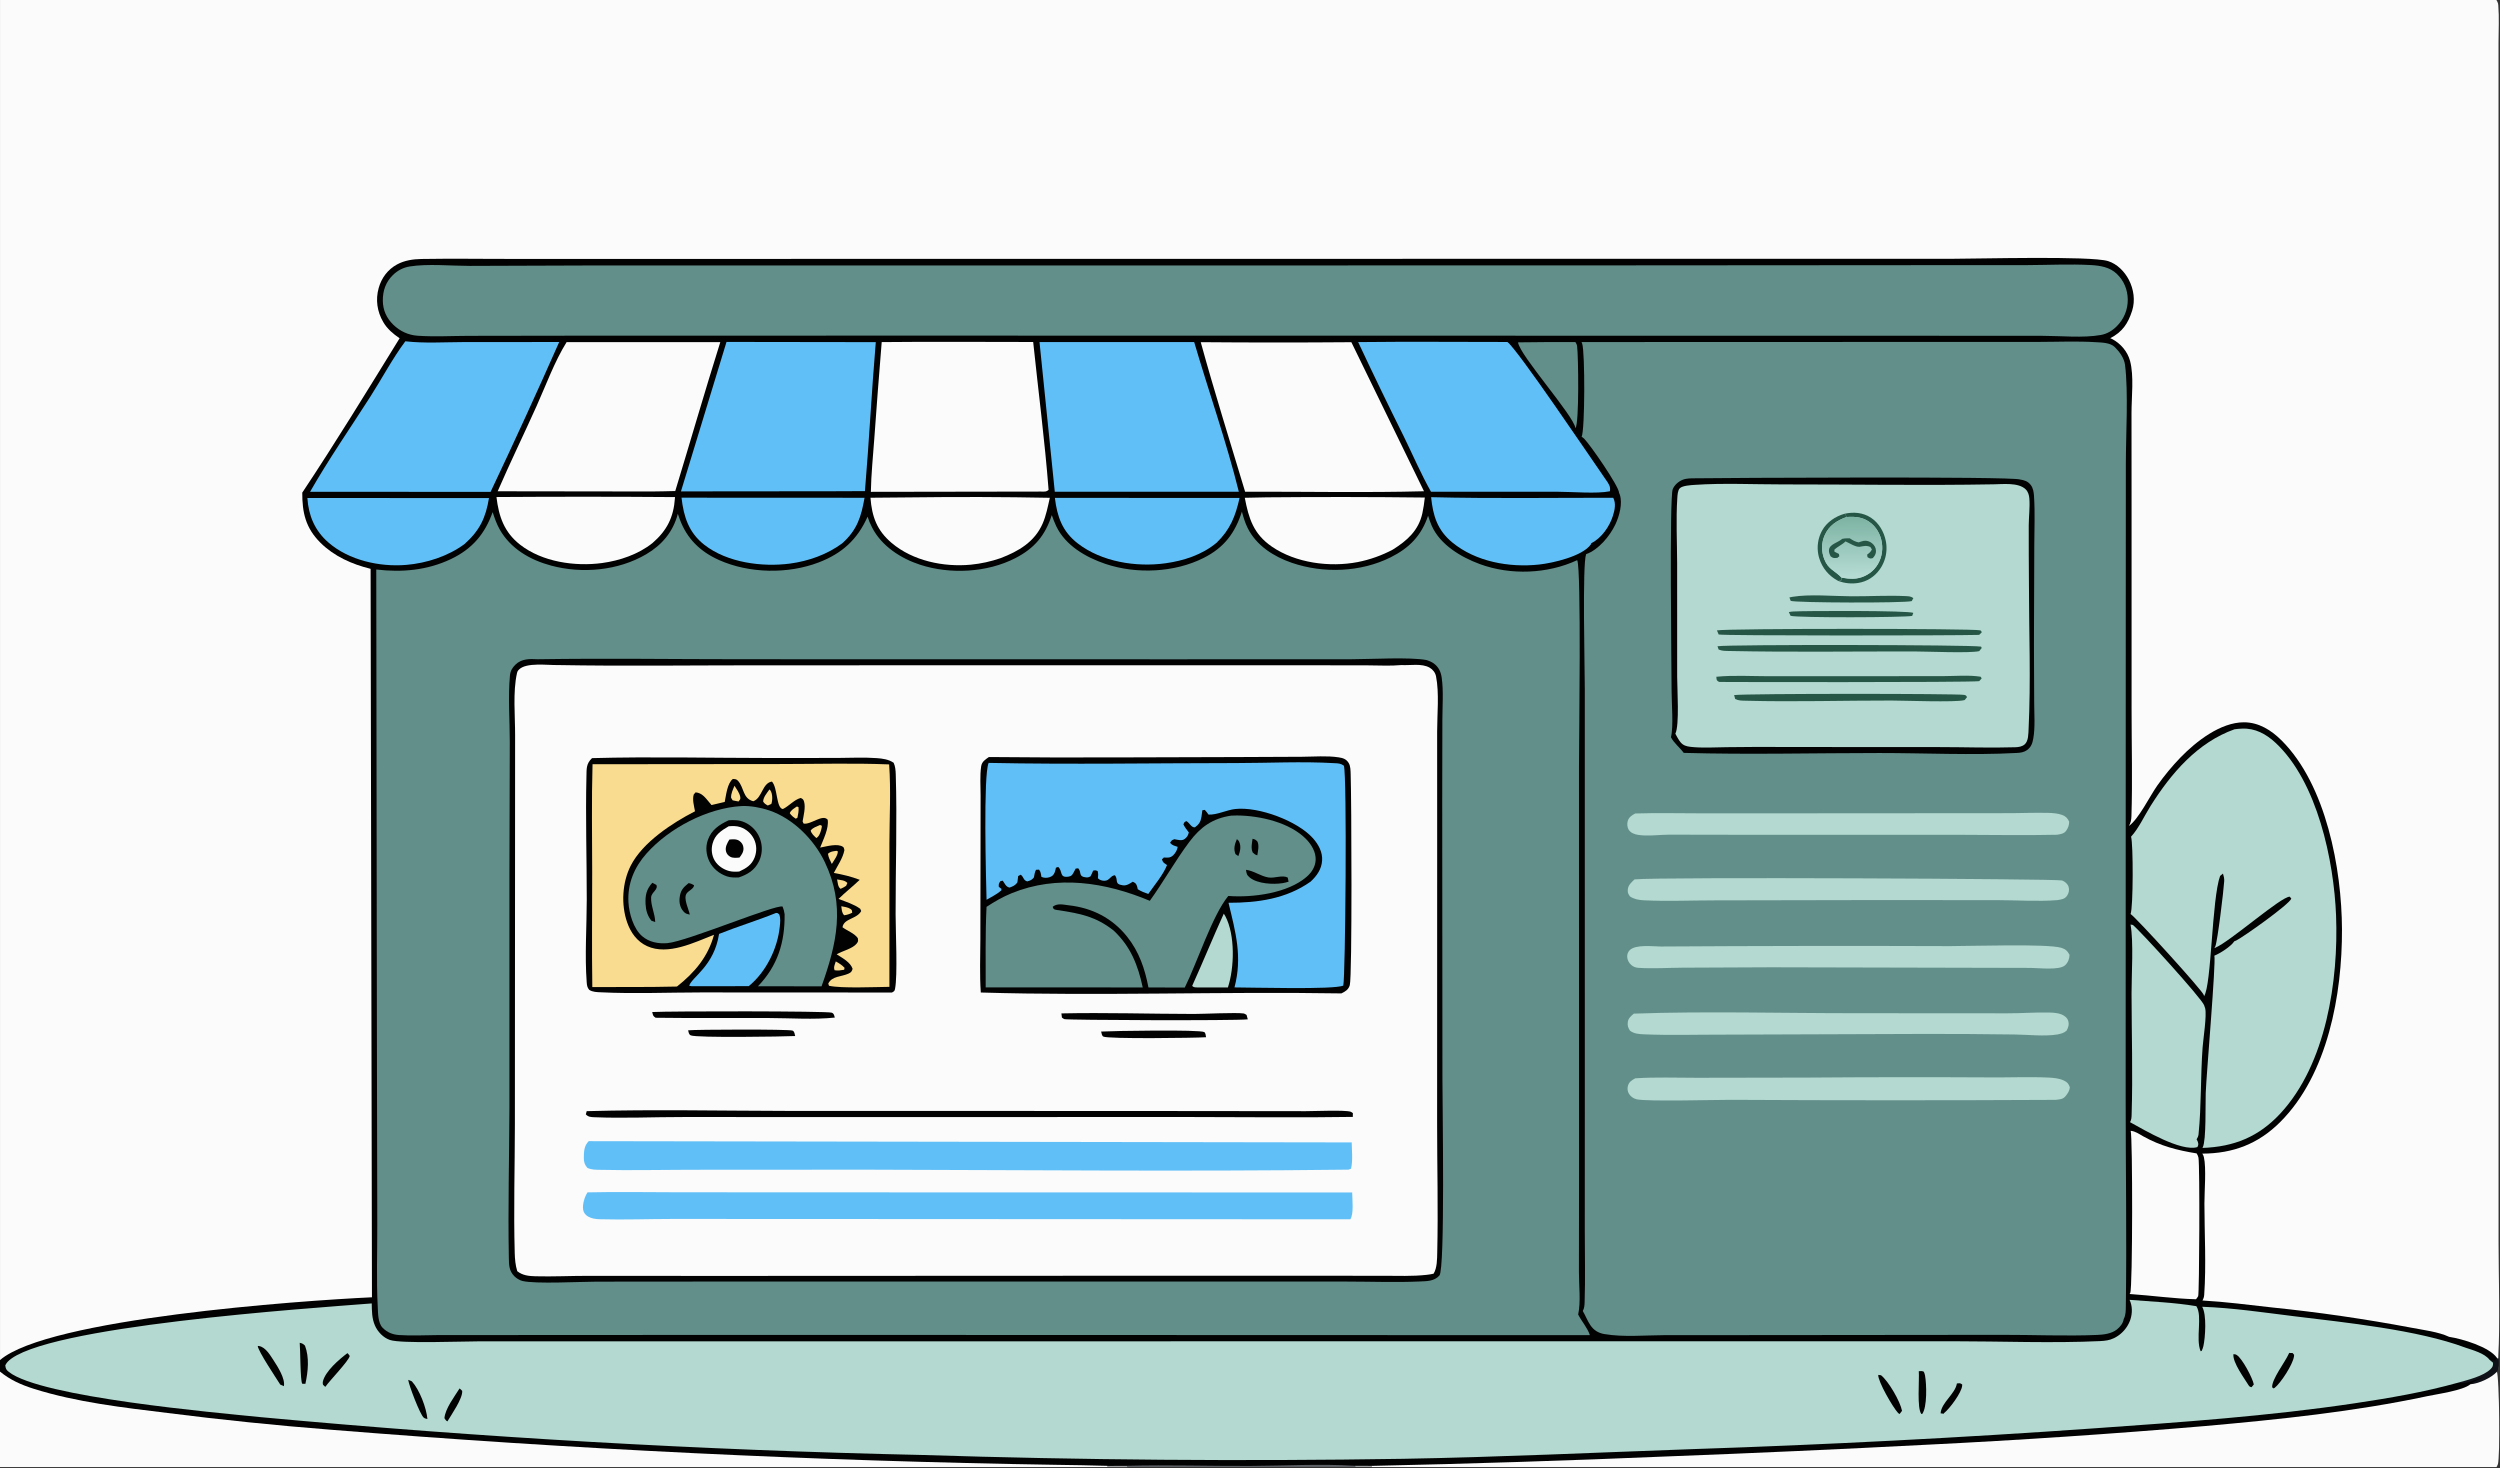 <?xml version="1.0" encoding="UTF-8"?>
<svg version="1.1" viewBox="0 0 1129 663" xmlns="http://www.w3.org/2000/svg">
 <rect x="0" y="0" width="1129" height="663" fill="#333333" stroke="none"/>
 <path transform="scale(.647 .647)" d="m0 0h1742.5c0.78 1.231 1.22 2.327 1.33 3.781 0.65 8.454 0.15 17.297 0.15 25.788v50.126l0.02 158.08-0.01 474.04 0.02 155.14c0 26.903 1.11 54.339-0.24 81.194 0.25 3.514 0.4 5.994-0.98 9.31 1.66 3.702 2.3 60.253 0.67 64.593-0.26 0.71-0.56 1.31-0.96 1.95h-785.3-11.267-158.96-13.834-30.411-742.74v-66.637-8.042-949.32z" fill="#020202"/>
 <path transform="scale(.647 .647)" d="m945.77 1023.1 11.581 0.05-0.139 0.82h-11.267l-0.175-0.87z" fill="#9C9E9F"/>
 <path transform="scale(.647 .647)" d="m772.99 1023.2 14.167-0.05-0.176 0.89h-13.834l-0.157-0.84z" fill="#9C9E9F"/>
 <path transform="scale(.647 .647)" d="m1743 948.15h0.73c0.25 3.514 0.4 5.994-0.98 9.31-4 4.306-12.68 8.334-18.54 8.738 2.51-2.343 6.88-3.51 9.95-5.276-6.33 1.787-11.95 5.364-18.67 4.23 6.61-1.85 18.01-4.598 22.9-9.522 1.64-1.654 1.72-2.272 1.73-4.452l-2.47-2.072c1.34 0.271 2.66 0.357 4.02 0.449l1.33-1.405z" fill="#0F1118"/>
 <path transform="scale(.647 .647)" d="m787.16 1023.1c28.458-0.76 57.053 0.24 85.535 0.11 24.11-0.12 49.05-1.61 73.078-0.09l0.175 0.87h-158.96l0.176-0.89z" fill="#5C5F64"/>
 <path transform="scale(.647 .647)" d="m1059.6 238.96q20-0.281 40.01-0.219c0.61 0.983 1.05 1.761 1.2 2.931 0.89 6.925 1.53 53.82-1.16 57.185-1.08-8.691-39.04-50.918-40.05-59.897z" fill="#638F8A"/>
 <path transform="scale(.647 .647)" d="m346.53 346.93q62.305-0.436 124.61 0.04c-0.012 0.208-0.021 0.415-0.035 0.623-0.899 13.462-5.559 22.686-15.674 31.454-9.77 7.829-22.849 12.283-35.169 13.946-19.003 2.566-41.834-0.768-57.245-12.815-11.153-8.718-14.869-19.73-16.485-33.248z" fill="#FAFBFA"/>
 <path transform="scale(.647 .647)" d="m884.38 347.13q55.065-0.507 110.13 0.147c-0.397 3.665-0.916 7.352-1.706 10.955-2.641 12.048-10.602 19.068-20.573 25.347q-2.885 1.536-5.874 2.856-2.99 1.32-6.068 2.417t-6.229 1.965q-3.15 0.868-6.356 1.502c-19.605 3.783-43.267 0.682-59.948-10.777-12.834-8.816-16.127-19.593-18.907-34.09l15.533-0.322z" fill="#FAFBFA"/>
 <path transform="scale(.647 .647)" d="m214.55 347.61 126.76 0.026c-2.285 13.822-6.453 22.613-16.998 32.037-11.488 8.571-26.693 13.467-40.921 14.631-18.507 1.515-39.859-3.239-54.118-15.615-9.492-8.238-13.914-18.694-14.725-31.079z" fill="#61BFF8"/>
 <path transform="scale(.647 .647)" d="m636.52 347.16q48.125-0.637 96.244 0.306c-1.357 5.981-2.553 12.34-5.006 17.965-5.585 12.806-16.763 19.31-29.259 24.117q-5.057 1.758-10.285 2.909-5.229 1.152-10.556 1.681c-19.007 1.805-40.501-2.645-55.306-15.173-10.358-8.765-13.775-18.451-14.771-31.547l28.939-0.258z" fill="#FAFBFA"/>
 <g fill="#61BFF8">
  <path transform="scale(.647 .647)" d="m736.3 347.5 128.9 0.071c-2.846 12.693-6.519 22.086-16.015 31.25-10.054 8.387-22.949 12.587-35.772 14.353-20.433 2.815-44.46-0.993-61.108-13.842-10.852-8.375-14.428-18.726-16.01-31.832z"/>
  <path transform="scale(.647 .647)" d="m475.69 347.38 127.76 0.062c-2.337 13.31-5.196 22.474-15.569 31.785-10.498 7.772-23.448 12.395-36.328 14.121-19.532 2.619-43.959-0.628-59.851-13.016-10.995-8.57-14.485-19.675-16.008-32.952z"/>
  <path transform="scale(.647 .647)" d="m998.91 347.03c42.323 1.047 84.793 0.383 127.12 0.41 2.02 3.948 1.07 8.475-0.21 12.53-2.41 7.628-7.91 15.533-15.13 19.228-0.15 0.506-0.13 0.594-0.5 1.084-5.96 7.983-26.15 12.718-36.05 13.775-20.61 2.203-44.03-1.942-60.4-15.398-10.47-8.604-13.53-18.692-14.833-31.629z"/>
 </g>
 <path transform="scale(.647 .647)" d="m1487.2 789.3c3.25 0.265 5.99 2.302 8.78 3.862 12.05 6.723 23.69 9.718 37.25 11.909 0.58 0.903 1.07 1.881 1.27 2.947 1.04 5.718 0.63 94.686-0.2 96.706-0.27 0.672-1.07 1.525-1.51 2.143-15.34-0.384-30.99-2.635-46.36-3.669 0.15-0.248 0.31-0.49 0.45-0.744 1.72-3.153 1.71-108.92 0.32-113.15z" fill="#FAFBFA"/>
 <path transform="scale(.647 .647)" d="m1487.1 645.32 1.56 0.271c4.5 3.296 48.8 52.005 49.84 56.176 0.28 0.658 0.51 1.319 0.68 2.013 1.24 4.861-1.31 21.133-1.75 26.955-1.52 20.23-0.83 40.892-2.86 60.996-0.14 1.335-0.64 2.408-1.36 3.535 0.31 0.537 0.67 1.111 0.85 1.706 0.51 1.642 0.47 2.218-0.32 3.699-11.49 3.352-36.94-11.887-46.99-17.397 0.99-1.781 1.04-3.172 1.1-5.155 0.89-28.152-0.01-56.596-0.05-84.788-0.02-13.462 1.51-35.632-0.7-48.011z" fill="#B3D9D0"/>
 <g fill="#FAFBFA">
  <path transform="scale(.647 .647)" d="m838.11 238.83q52.564 0.452 105.13 0.016l50.692 104.04c-41.497 1.114-83.31 0.183-124.85 0.331-10.415-34.748-21.367-69.406-30.97-104.39z"/>
  <path transform="scale(.647 .647)" d="m615.42 238.78c35.229-0.383 70.493-0.065 105.73-0.071 3.59 34.328 8.097 68.803 10.756 103.2-1.739 1.588-3.062 1.171-5.303 1.196l-118.75 0.19c0.21-12.309 1.525-24.781 2.394-37.067q2.414-33.735 5.18-67.444z"/>
  <path transform="scale(.647 .647)" d="m395.48 238.81 107.28-0.017c-10.857 34.527-20.886 69.32-31.435 103.94-5.454 0.194-10.927 0.216-16.385 0.319l-107.57-0.15c8.651-19.961 18.225-39.604 27.147-59.458 6.568-14.617 12.513-31.06 20.957-44.639z"/>
 </g>
 <g fill="#61BFF8">
  <path transform="scale(.647 .647)" d="m507.1 238.66 104.19 0.154c-2.921 34.631-4.654 69.367-7.575 103.98l-22.328 0.093-106.09 0.105 31.803-104.34z"/>
  <path transform="scale(.647 .647)" d="m947.98 238.78c34.713-0.404 69.458-0.084 104.18-0.076 6.89 4.874 58.71 81.736 68.55 95.899 2 2.879 3.61 4.77 2.98 8.292-9.02 1.872-26.11 0.363-36.09 0.35l-88.781-0.033c-6.947-12.3-12.665-25.639-18.879-38.343q-16.377-32.852-31.958-66.089z"/>
  <path transform="scale(.647 .647)" d="m282.92 238.22c13.201 1.521 27.184 0.603 40.482 0.547l66.918-0.044q-23.247 52.612-47.889 104.58l-17.564 0.013-108.43-0.058c12.94-22.673 27.981-44.392 42.052-66.375 8.161-12.75 15.398-26.559 24.433-38.667z"/>
  <path transform="scale(.647 .647)" d="m725.57 238.74 107.96 0.039c10.212 34.728 22.439 69.347 31.165 104.44l-128.46-9e-3 -10.666-104.47z"/>
 </g>
 <path transform="scale(.647 .647)" d="m0 957.36c7.156 5.866 14.822 9.242 23.559 12.002 29.904 9.446 62.601 13.122 93.622 16.919q56.529 7.173 113.34 11.627 126.58 10.229 253.43 16.369t253.82 8.17q17.615 0.21 35.225 0.71l0.157 0.84h-30.411-742.74v-66.637z" fill="#FAFBFA"/>
 <path transform="scale(.647 .647)" d="m1724.3 966.2c5.86-0.404 14.54-4.432 18.54-8.738 1.66 3.702 2.3 60.253 0.67 64.593-0.26 0.71-0.56 1.31-0.96 1.95h-785.3l0.139-0.82q103.19-2.24 206.31-6.61 90.54-3.44 181.03-8.16 97.31-4.8 194.39-13.053c51.93-4.624 104.09-9.994 155.13-20.855 6.93-1.476 24.94-3.934 30.05-8.307z" fill="#FAFBFA"/>
 <path transform="scale(.647 .647)" d="m1559.7 509.02q2.57-0.346 5.16-0.448c9.16-0.438 16.88 3.773 23.46 9.899 29.23 27.214 40.73 82.384 42.23 120.56 1.77 45.199-6.86 103.72-38.92 138.21-15.09 16.247-32.26 23.23-54.35 24.007 0.08-0.144 0.15-0.288 0.22-0.43 2.5-4.798 1.8-30.776 2.07-37.899 0.48-13.078 7.26-91.39 6.03-95.873 4.02-1.593 11.58-6.414 13.93-10.035 0.38-0.149 0.95-0.356 1.34-0.547 4.97-2.46 36.97-25.123 38.45-29.226l-1.08-1.357c-6.04-0.178-41.38 31.146-51.94 35.625-0.23 0.097-0.46 0.188-0.68 0.282 0.29-0.508 0.34-0.564 0.62-1.164 1.55-3.232 5.99-40.164 6.24-45.681 0.08-1.827-0.31-3.464-0.87-5.191l-2.02 1.663 0.1-0.282c-5.96 16.284-6.01 76.837-11.32 84.273-0.04-0.266-0.06-0.534-0.1-0.799-0.48-2.733-47.19-54.074-51.15-56.641 1.87-4.483 1.92-48.856 0.34-53.969 5.39-5.876 9.36-14.707 13.66-21.517 14.36-22.769 32.61-44.21 58.58-53.463z" fill="#B3D9D0"/>
 <path transform="scale(.647 .647)" d="m414.2 185.29 670.92-0.024 251.22-0.184 79.06-0.044c14.5-0.054 29.46-0.831 43.92-0.032 6.61 0.365 13.3 1.422 18.23 6.187 4.95 4.782 7.49 10.89 7.6 17.751 0.12 7.166-2.64 13.765-7.72 18.835-3.04 3.035-6.73 5.263-10.98 6.023-12.49 2.237-27.85 0.61-40.65 0.604l-87.36-0.051-712.04-0.095-228.62 0.052-70.535 0.109c-11.775 0.024-23.955 0.727-35.679-0.068-6.543-0.443-12.42-3.161-17.1-7.76-4.696-4.613-7.183-10.097-7.251-16.683-0.07-6.927 1.987-12.955 6.976-17.87 3.241-3.193 7.231-5.306 11.731-6.036 12.514-2.03 29.077-0.411 42.017-0.402l86.267-0.312z" fill="#638F8A"/>
 <path transform="scale(.647 .647)" d="m1486.4 907.27c15.42 1.26 31.38 1.852 46.63 4.432 4.48 6.861-0.68 22.632 2.98 31.434l0.71-0.178c0.51-1.057 0.94-2.151 1.2-3.295 1.38-6.007 2.45-22.063-0.83-27.558 21.41 0.766 42.9 3.992 64.15 6.607 35.76 4.398 86.27 9.457 119.46 21.87 5.29 1.822 13.48 3.933 16.96 8.517l2.47 2.072c-0.01 2.18-0.09 2.798-1.73 4.452-4.89 4.924-16.29 7.672-22.9 9.522-23.47 6.559-47.87 10.737-71.95 14.331-60.26 8.992-121.22 13.209-181.94 17.499q-139.81 9.841-279.89 14.481c-67.55 2.39-135.01 5.61-202.61 6.78q-167.79 2.66-335.52-2.68-115.53-2.52-230.9-9.12-115.37-6.598-230.43-17.258c-31.932-3.199-153.83-13.945-176.06-31.585-1.953-1.549-2.248-2.294-2.499-4.636 0.469-0.891 0.996-1.775 1.702-2.504 24.084-24.854 211.28-37.283 254.08-40.682 0.102 5.314 0.057 10.402 2.206 15.363 1.907 4.401 5.856 8.596 10.497 10.152 7.913 2.652 49.853 0.962 61.288 0.962l136.76 3e-3 684.67-0.083 208.13 1e-3c33.39-3e-3 69.91 1.475 102.83-0.107 3.46-0.166 6.52-0.518 9.66-2.042q0.5-0.244 0.99-0.513t0.96-0.562q0.48-0.293 0.94-0.608 0.46-0.316 0.9-0.654t0.87-0.697q0.43-0.36 0.83-0.74 0.41-0.38 0.8-0.78t0.76-0.818q0.37-0.419 0.71-0.855 0.35-0.436 0.68-0.889 0.32-0.452 0.63-0.921 0.3-0.468 0.58-0.951 0.28-0.482 0.53-0.978 0.26-0.496 0.49-1.004t0.44-1.026q0.2-0.519 0.38-1.047c1.44-4.381 1.45-9.545-0.6-13.707z" fill="#B3D9D0"/>
 <g fill="#020202">
  <path transform="scale(.647 .647)" d="m320.78 969.11c0.665 0.421 1.267 1.163 1.833 1.719 0.449 5.229-7.504 16.545-10.333 21.294-1.066-0.565-1.427-1.25-2.07-2.232 0.556-6.771 7.045-15.113 10.57-20.781z"/>
  <path transform="scale(.647 .647)" d="m1365.9 965.64c1.82-0.121 2.24-0.444 3.7 0.733-0.01 0.312-0.01 0.626-0.04 0.937-0.46 4.869-8.87 16.138-12.7 19.064l-0.12 0.405-2.22-0.291c0.54-7.577 10.18-13.476 11.38-20.848z"/>
  <path transform="scale(.647 .647)" d="m284.93 963.12 2.545 1.042c5.376 5.904 10.128 18.39 10.853 26.304-1.022-0.268-1.769-0.321-2.604-1.007-2.496-2.053-10.356-22.527-10.794-26.339z"/>
  <path transform="scale(.647 .647)" d="m1558.9 945.2c1.04 0.091 1.41 0.02 2.33 0.595 3.85 2.417 11.08 16.099 11.91 20.539l-1.55 1.878c-0.56 0.109-1.2-0.426-1.7-0.688-3.23-5.31-11.62-16.446-10.99-22.324z"/>
  <path transform="scale(.647 .647)" d="m209.2 937.27c1.929 0.437 2.242 0.627 3.68 1.992 3.148 8.322 2.149 18.111 0.281 26.64l-2.211-0.059c-1.43-2.383-1.25-23.618-1.75-28.573z"/>
  <path transform="scale(.647 .647)" d="m1597.8 944.34 2.43 0.068 1.04 1.244c-0.01 0.451-0.01 0.607-0.08 1.097-0.8 5.678-9.19 18.56-13.56 22.02l-0.8 0.333-0.88-0.789c-0.43-5.458 9.15-17.802 11.57-23.333l0.28-0.64z"/>
  <path transform="scale(.647 .647)" d="m242.48 944.49c0.687 0.495 1.144 1.281 1.646 1.96-0.88 3.685-13.604 16.671-17.083 21.576l-1.593-1.486c-0.156-0.762-0.287-1.374-0.113-2.151 1.618-7.217 11.4-15.573 17.143-19.899z"/>
  <path transform="scale(.647 .647)" d="m1339.3 957.11c1.4-0.164 2.12-0.284 3.46 0.297 0.41 0.851 0.72 1.683 0.89 2.621 1.11 6.141 1.58 22.187-1.97 26.919l-0.54 0.022c-3.28-3.644-1.35-23.915-1.84-29.859z"/>
  <path transform="scale(.647 .647)" d="m1311 959.67 1.93 0.223c5.25 4.17 13.44 18.295 14.67 24.868l-1.69 2.191c-0.5-0.256-0.69-0.314-1.12-0.776-3.52-3.772-14.08-21.934-13.79-26.506z"/>
  <path transform="scale(.647 .647)" d="m179.9 939.43c0.304 0.033 0.609 0.05 0.91 0.099 4.509 0.735 7.787 6.38 10.164 10.011 2.849 4.353 8.232 12.78 7.17 17.994l-2.536-1.123c-2.829-4.527-15.53-23.388-15.708-26.981z"/>
 </g>
 <path transform="scale(.647 .647)" d="m1103.9 238.75 242.42-0.083 75.8-6e-3c13.56-0.011 27.42-0.657 40.94 0.19 4.21 0.263 9.89 0.294 13.08 3.441 3.27 3.231 6.52 7.711 7.11 12.375 2.39 18.949 0.6 48.523 0.57 68.625l-0.07 138.89-0.06 304.44c-0.02 48.29 0.82 96.627 0.12 144.91-0.04 3.086 0.03 6.391-1.49 9.168-0.43 2.948-2.53 5.541-4.84 7.341-3.59 2.792-8.9 3.517-13.29 3.712-21.84 0.971-45.63-0.127-67.71-0.047l-162.06 0.173-72.63 0.038c-13.47 0.059-28.75 1.518-42.01-0.762-4.13-0.708-7.33-2.655-9.69-6.158-2.14-3.17-3.41-6.673-5.32-9.928 1.13-2.06 1.2-4.013 1.28-6.305 0.55-16.456 0.11-33.062 0.12-49.539l0.02-93.838-0.01-284.34c0-14.669-1.79-87.026 0.91-94.239 8.67-3.052 16.57-12.64 20.41-20.713 2.7-5.652 5.21-14.655 3.11-20.827-0.19-0.541-0.28-0.727-0.49-1.211-0.09-4.716-20.18-33.583-24.33-37.801-0.53-0.538-1.19-0.989-1.82-1.397 2.34-4.696 2.38-59 0.39-64.965-0.18-0.539-0.25-0.677-0.46-1.149z" fill="#638F8A"/>
 <g fill="#B3D9D0">
  <path transform="scale(.647 .647)" d="m1140.4 707.51c50.42-1.805 103.6-0.28 154.32-0.303l106.5 0.073c9.82 0.043 19.71-0.801 29.51-0.518 2.68 0.077 5.69 0.273 8.2 1.299 2.02 0.824 4 2.317 4.66 4.481 0.76 2.443 0.09 4.745-1.15 6.867-1.94 1.658-3.68 2.051-6.09 2.585-0.13 0.027-0.26 0.061-0.39 0.082-9.1 1.441-20.49 0.1-29.81-0.011q-30.87-0.428-61.74-0.397l-141.21 0.504c-18.47-0.047-37.19 0.57-55.64-0.222-3.54-0.151-6.95-0.344-9.87-2.557-1.32-2.251-1.8-3.216-1.5-5.939 0.3-2.736 2.26-4.279 4.21-5.944z"/>
  <path transform="scale(.647 .647)" d="m1140.9 613.8c16.45-1.775 295.42-0.43 298.42 0.756 2 0.788 3.8 2.285 4.51 4.357 0.69 2.007 0.25 4.264-0.87 6.028-1.76 2.756-4.14 2.856-7.01 3.336-13.47 1.088-27.91 0.026-41.46 8e-3l-85.84-0.058-111.51 0.213c-16.52-9e-3 -33.39 0.789-49.87-0.055-3.55-0.182-6.6-0.73-9.6-2.709-1.15-1.771-1.61-2.278-1.51-4.471 0.13-3.334 2.5-5.276 4.74-7.405z"/>
  <path transform="scale(.647 .647)" d="m1159.2 660.66q100.96-0.652 201.93-0.275c13.73 0.013 68.14-1.787 77.63 1.169 2.96 0.923 4.35 2.218 5.75 4.9 0.01 2.701-1.08 5.423-3.09 7.29-3.96 3.662-18.42 1.876-23.83 1.849l-181.02-0.443-61.91 0.285c-10.19 0.066-20.87 0.77-31.02 0.116-1.98-0.127-3.57-0.737-5.07-2.046-1.63-1.432-2.75-3.58-2.81-5.771-0.05-1.731 0.58-3.366 1.82-4.578 4.19-4.096 16.13-2.546 21.62-2.496z"/>
  <path transform="scale(.647 .647)" d="m1141.4 567.8c16-0.518 32.16-0.077 48.18-0.088l95.75-0.044 114.8-0.087c9.84 0.043 19.71-0.44 29.54-0.191 3.14 0.079 6.5 0.315 9.48 1.359 2.73 0.954 3.89 2.26 5.12 4.75 0 2.443-0.74 4.424-2.14 6.401-1.46 2.072-3.97 2.331-6.28 2.752-23.27 0.553-46.69 0.023-69.98 0.024l-138.19 0.021-62.36-0.109c-7.01-0.01-15.05 1.237-21.88 0.158-2.44-0.386-5.12-1.316-6.54-3.489-1.12-1.719-1.31-4.237-0.76-6.184 0.76-2.659 2.93-4.101 5.26-5.273z"/>
  <path transform="scale(.647 .647)" d="m1141.4 752.66c14.15-0.945 28.66-0.365 42.85-0.373l77.01-0.139q63.82-0.498 127.65-0.14c13.54 0.136 27.24-0.507 40.76 0.117 3.52 0.163 7.59 0.501 10.83 2.048 2.58 1.229 3.29 2.214 4.24 4.727-0.2 2.374-1.4 4.177-2.85 6.017-1.98 2.527-4.27 2.388-7.17 2.777q-113.21 0.585-226.43-0.025c-10.02-0.041-59.12 1.299-65.96-0.376-2.22-0.545-4.24-1.957-5.4-3.955-0.92-1.59-1.15-3.54-0.68-5.313 0.73-2.835 2.71-4.077 5.15-5.365z"/>
 </g>
 <path transform="scale(.647 .647)" d="m1166.3 514.56c1.89-7.22 0.46-23.791 0.46-31.836-0.01-14.2-1.6-135.23 0.78-141.24 1.19-3.006 4.06-5.448 7.03-6.63 2.71-1.078 5.86-0.964 8.74-1.01 17.75-0.281 221.41-1.435 226.64 0.846 3.05 0.458 5.49 1.217 7.48 3.797 1.79 2.32 2.12 5.215 2.31 8.035 0.74 11.318 0.2 22.95 0.18 34.295l-0.24 68.415 0.17 41.487c0.03 8.078 0.76 16.907-0.65 24.872-0.57 3.237-1.51 5.898-4.28 7.899-2.36 1.702-4.59 1.916-7.39 2.071-30.51 1.687-64.74 0.032-95.72 0.037-45.43 7e-3 -91.2 1.206-136.58-0.099-2.92-3.985-6.48-6.361-8.93-10.94z" fill="#020202"/>
 <path transform="scale(.647 .647)" d="m1391.2 338.06c6.46-0.059 17.66-1.501 22.73 3.513 1.72 1.701 2.38 4.09 2.55 6.435 0.46 6.155-0.39 12.573-0.44 18.758-0.1 13.507 0.12 27.028 0.14 40.537 0.05 32.681 1.37 69.002-0.23 101.27-0.17 3.376-0.03 8.675-2.75 11.01-1.81 1.562-4.23 1.913-6.54 1.989-17.51 0.574-35.31-0.11-52.85-0.102l-105-0.063q-21.7-0.185-43.4 0.121c-8.32 0.078-17.1 0.712-25.36-0.223-2.83-0.321-5.24-0.958-7.11-3.303-1.4-1.745-2.48-3.904-3.56-5.863 2.96-5.789 1.29-31.343 1.27-39.72l-0.02-79.465c-0.04-15.029-0.86-30.539 0.13-45.521 0.13-1.923 0.29-5.089 1.67-6.573 1.79-1.917 7.88-2.25 10.36-2.419 20.24-1.379 41.28-0.31 61.59-0.326 48.89-0.038 97.94 0.837 146.82-0.059z" fill="#B3D9D0"/>
 <g fill="#265646">
  <path transform="scale(.647 .647)" d="m1283.2 405.54c-0.14-0.073-0.29-0.144-0.43-0.218-6.34-3.403-10.88-8.852-12.98-15.761q-0.18-0.594-0.33-1.197-0.15-0.602-0.27-1.211t-0.21-1.224q-0.09-0.614-0.14-1.232-0.06-0.618-0.09-1.238t-0.02-1.241q0-0.621 0.03-1.241 0.04-0.619 0.1-1.237 0.06-0.617 0.16-1.231 0.1-0.613 0.22-1.221 0.13-0.608 0.28-1.209 0.16-0.601 0.34-1.193 0.19-0.593 0.4-1.176 0.21-0.582 0.46-1.153 0.24-0.572 0.51-1.13 0.27-0.559 0.57-1.103c3.26-5.924 9.31-9.896 15.67-11.734 0.81 0.928 1.07 1.035 1.34 2.284-6.78 2.537-12.07 5.856-15.17 12.691-2.41 5.322-2.4 11.382-0.28 16.796 2.81 7.191 7.37 7.876 12.08 12.851l-0.24 1.858-2 0.47z"/>
  <path transform="scale(.647 .647)" d="m1287.5 358.59c6.27-1.39 12.88-0.869 18.37 2.752 5.57 3.668 9.17 9.841 10.41 16.316q0.13 0.635 0.22 1.275t0.15 1.284 0.09 1.29 0.02 1.293q0 0.646-0.04 1.292t-0.11 1.289-0.17 1.281q-0.1 0.639-0.23 1.272-0.14 0.632-0.3 1.257-0.17 0.625-0.37 1.241t-0.42 1.221q-0.23 0.605-0.49 1.198t-0.55 1.172q-0.28 0.579-0.6 1.143t-0.66 1.111q-0.35 0.547-0.72 1.076c-3.66 5.182-8.96 8.63-15.26 9.565q-1.71 0.262-3.44 0.306t-3.45-0.13q-1.72-0.175-3.41-0.565t-3.31-0.989l2-0.47 0.24-1.858c2.62 0.5 5.41 0.781 8.08 0.731 5.4-0.102 10.9-2.665 14.56-6.619 4.07-4.395 6-10.291 5.67-16.239-0.33-5.836-2.82-11.584-7.27-15.447-5.27-4.585-10.94-5.235-17.67-4.764-0.27-1.249-0.53-1.356-1.34-2.284z"/>
  <path transform="scale(.647 .647)" d="m1248.6 427.23c0.95-0.189 1.9-0.34 2.87-0.405 7.57-0.514 81.91-0.771 83.98 1.004l-0.76 2.057c-4.77 1.153-80.32 1.408-84.88-0.051l-1.21-2.605z"/>
  <path transform="scale(.647 .647)" d="m1249 417.01q0.99-0.25 1.99-0.413c12.2-2.044 28.8-0.445 41.36-0.386 12.38 0.059 25.22-0.722 37.53-0.146 2.23 0.104 3.79 0.084 5.64 1.398l-1.16 2.107c-5.52 1.464-81.42 1.206-84.49-0.188l-0.87-2.372z"/>
  <path transform="scale(.647 .647)" d="m1210.4 485.16c9.29-1.155 156.74-1.071 160.58-0.128 1.36 0.336 1.27 0.367 1.99 1.559l-1.6 1.981c-0.13 0.046-0.26 0.104-0.4 0.14-6.09 1.626-42.11 0.265-50.77 0.252-33.82-0.052-67.98 1.043-101.76 0.131-2.64-0.071-4.92 0.013-7.31-1.23l-0.73-2.705z"/>
  <path transform="scale(.647 .647)" d="m1198 472.38c11.99-1.203 24.83-0.369 36.92-0.379l71.48-0.027 49.79-0.037c8.45-0.016 18-0.895 26.29 0.408l0.71 1.177-1.74 1.934c-8.91 0.949-181 0.615-181.27 0.54-0.41-0.11-0.89-0.344-1.23-0.596-1.03-0.764-0.81-1.812-0.95-3.02z"/>
  <path transform="scale(.647 .647)" d="m1198.8 451.08c7.73-1.322 176.96-1.08 183.97 0.256l0.44 0.969-1.73 2.187c-6.58 1.548-36.5 0.217-45.67 0.207-42.83-0.045-85.84 0.595-128.65-0.308-2.64-0.056-5.1 0.054-7.57-1.026l-0.79-2.285z"/>
  <path transform="scale(.647 .647)" d="m1198.4 440.01c7.34-1.434 179.56-1.376 183.76-0.039 0.76 0.243 0.75 0.701 1.1 1.38l-1.82 1.785c-16.64 0.542-179.35 0.652-181.81-0.265l-1.23-2.861z"/>
 </g>
 <defs>
  <linearGradient id="gradient_0" x1="1292" x2="1292.5" y1="362.03" y2="402.13" gradientUnits="userSpaceOnUse">
   <stop stop-color="#7EB4A4" offset="0"/>
   <stop stop-color="#B5DBD3" offset="1"/>
  </linearGradient>
 </defs>
 <path transform="scale(.647 .647)" d="m1288.8 360.87c6.73-0.471 12.4 0.179 17.67 4.764 4.45 3.863 6.94 9.611 7.27 15.447 0.33 5.948-1.6 11.844-5.67 16.239-3.66 3.954-9.16 6.517-14.56 6.619-2.67 0.05-5.46-0.231-8.08-0.731-4.71-4.975-9.27-5.66-12.08-12.851-2.12-5.414-2.13-11.474 0.28-16.796 3.1-6.835 8.39-10.154 15.17-12.691z" fill="url(#gradient_0)"/>
 <path transform="scale(.647 .647)" d="m1285.8 376.12c1.8-0.376 3.47-0.395 5.3-0.393 2.08 1.362 3.71 2.366 6.21 2.857 1.12-0.386 2.31-0.843 3.48-1.065 2.07-0.393 4.29 0.336 5.9 1.693 1.69 1.42 2.68 3.13 2.73 5.368 0.05 1.988-0.93 3.593-2.24 4.979-2.04 0.504-1.96 0.321-3.68-0.681l-0.26-1.743c1.51-1.149 2.53-1.918 3.33-3.661l-1.1-1.718c-2.84-1.219-4.56-0.544-7.57-0.095-2.78 0.219-7.09-2.625-9.76-3.774-2.21 2.292-5.4 3.483-7.76 5.812l0.04 1.369 3.11 1.557 0.31 1.631-1.39 1.124c-2.41 0.166-2.72 0.392-4.65-1.004-0.77-1.558-1.34-2.728-1.2-4.511 0.33-3.97 6.15-5.155 8.87-7.45 0.11-0.096 0.22-0.196 0.33-0.295z" fill="#265646"/>
 <path transform="scale(.647 .647)" d="m262.62 397.51c17.885 2.155 35.609 0.566 52.071-7.253 14.907-7.08 23.726-17.482 29.181-32.809 1.326 4.139 2.727 8.194 4.863 11.997 7.614 13.556 21.3 21.407 35.922 25.335 21.691 5.826 46.881 3.566 66.416-7.937 11.102-6.537 18.757-15.706 22.043-28.208q0.653 1.928 1.365 3.834c4.989 13.532 14.214 22.511 27.309 28.393 21.065 9.463 48.252 9.932 69.757 1.667 16.251-6.246 26.942-15.984 34.005-31.891q1.257 3.925 3.17 7.575c6.65 12.978 20.035 21.598 33.561 25.994 20.957 6.811 46.797 5.506 66.487-4.673 13.395-6.924 20.769-15.812 25.359-29.999 0.962 2.634 1.927 5.301 3.146 7.829 6.469 13.423 20.541 21.573 34.186 26.196 21.58 7.312 48.351 6.164 68.787-4.185 14.269-7.226 21.812-17.352 26.586-32.261 1.055 3.937 2.204 7.801 4.026 11.462 6.107 12.272 18.206 19.925 30.815 24.259 22.003 7.563 48.078 6.629 69.015-3.841 13.071-6.537 21.456-15.203 26.095-29.026 0.774 2.366 1.549 4.772 2.559 7.049 5.888 13.268 20.438 21.88 33.578 26.721 21.46 7.904 47.24 6.891 67.94-2.741 2.97 5.421 1.25 128.43 1.24 144l0.04 282.82-0.08 70.232c-0.01 9.088 1.4 20.727-0.52 29.499 2.35 4.655 6.71 9.593 8.17 14.391l-577.42-0.182-172.86 0.092-53.042 0.011c-9.21 0.031-18.721 0.636-27.89-8e-3 -4.494-0.315-8.274-1.831-11.443-5.084-3.302-3.388-3.181-10.247-3.412-14.753-0.961-18.774-0.268-37.949-0.314-56.756l-0.213-107.42-0.497-350.34z" fill="#638F8A"/>
 <path transform="scale(.647 .647)" d="m375.22 460.15c47.747-0.756 95.594-7e-3 143.35-0.016l302.03 0.055 123.04-0.048c12.764-9e-3 40.75-1.66 52.266 0.611 1.649 0.603 3.353 1.22 4.779 2.263 3.51 2.559 5.07 5.935 5.64 10.16 1.29 9.408 0.46 19.688 0.44 29.227l-0.11 57.068 0.15 193.95c0 18.388 1.93 132.28-2.11 136.88-3.58 4.072-8.842 3.937-13.86 4.165-16.698 0.756-33.71 0.064-50.436 0.057l-99.749-0.024-305.79-0.018-118.36 0.102c-11.994 0.047-42.653 1.735-51.793-0.46-1.988-0.478-4.214-1.834-5.671-3.297-3.816-3.833-3.768-7.934-3.865-12.953-0.67-34.915 0.288-70.018 0.409-104.95l-6e-3 -161.14 0.247-93.849c6e-3 -15.159-1.274-31.438 0.123-46.487 0.285-3.068 1.635-5.421 3.863-7.562 4.33-4.159 9.811-4.024 15.406-3.739z" fill="#020202"/>
 <path transform="scale(.647 .647)" d="m389.13 464.2c45.77 0.834 91.669 0.19 137.45 0.183l251.64-0.029 134.3-6e-3 42.525 0.072c7.571 0.012 15.603 0.512 23.122-0.214 6.145 0.348 14.188-1.333 19.702 1.813 2.237 1.276 3.967 3.498 4.467 6.041 2.33 11.702 0.77 26.606 0.78 38.627l0.02 81.202-0.04 192.04c-0.01 30.027 0.79 60.223 0.09 90.23-0.1 4.572-0.04 10.906-2.56 14.864q-2.429 0.564-4.909 0.814c-9.903 1.089-20.098 0.658-30.053 0.647l-46.215-0.023-157.93 2e-3 -259.1 0.116-92.09-0.051c-12.164-7e-3 -24.459 0.62-36.598 0.297-4.619-0.122-8.977-0.562-12.686-3.551-1.279-4.123-1.648-8.391-1.767-12.687-0.827-29.78 0.07-59.851 0.111-89.654l0.105-178.45 0.047-93.23c0.055-13.474-1.65-30.24 1.303-43.372 0.284-1.261 0.607-1.769 1.549-2.675 5.147-4.949 19.749-2.87 26.735-3.005z" fill="#FAFBFA"/>
 <g fill="#020202">
  <path transform="scale(.647 .647)" d="m480.31 719.15c4.541-0.585 70.464-0.859 72.89 0.2 1.402 0.612 1.453 2.443 1.824 3.785-8.128 0.419-68.673 1.339-72.816-0.439-1.516-0.651-1.494-2.112-1.898-3.546z"/>
  <path transform="scale(.647 .647)" d="m768.58 720.02c7.8-0.485 69.132-1.477 71.988 0.371 0.989 0.64 1.007 2.445 1.25 3.582-7.598 0.524-68.837 1.314-71.749-0.474-1.03-0.633-1.159-2.334-1.489-3.479z"/>
  <path transform="scale(.647 .647)" d="m455.26 706.39c12.747-0.703 122.19-0.72 125.28 0.451 1.692 0.642 1.661 1.883 2.142 3.422-14.795 1.545-30.756 0.356-45.648 0.311-26.47-0.078-52.961 0.159-79.428-0.189-1.993-1.315-1.775-1.76-2.349-3.995z"/>
  <path transform="scale(.647 .647)" d="m740.85 707.35c30.744-0.67 61.666 0.337 92.437 0.381 6.888 9e-3 29.691-1.16 34.977-0.315 0.45 0.072 1.398 0.769 1.841 1.013l0.838 3.061c-8.829 1.024-126.09 0.581-128.06-0.152-0.619-0.23-1.11-0.716-1.665-1.075l-0.366-2.913z"/>
  <path transform="scale(.647 .647)" d="m409.51 775.58c46.552-1.29 93.423-0.25 140.01-0.173l243.27 0.053 118.64 0.127c5.621 0.028 26.865-0.94 31.268 0.363 0.603 0.178 1.066 0.667 1.598 1.001l-0.057 2.636c-37.771 0.611-75.625 0.087-113.4 0.081l-210.06 0.022-143.94-0.016c-20.532-0.031-41.504 0.989-61.966 0.142-2.494-0.104-4.234-0.14-5.973-2.018l0.617-2.218z"/>
 </g>
 <path transform="scale(.647 .647)" d="m410.09 832.26c21.07-0.503 42.252-0.062 63.331-0.064l124.35 0.056 346.03 0.075c0.074 4.765 1.229 14.978-1.272 18.723l-356.97-0.197-115.94-0.046c-16.992-3e-3 -34.234 0.694-51.193 0.192-2.661-0.079-5.519-0.488-7.866-1.824-1.824-1.038-3.177-2.663-3.522-4.776-0.606-3.72 0.996-9.03 3.041-12.139z" fill="#61BFF8"/>
 <path transform="scale(.647 .647)" d="m410.93 796.52 532.56 0.873c0.069 5.713 0.869 12.849-0.487 18.353l-1.819 0.656c-112.24 1.351-224.62 0.293-336.88 0.017l-123.34 0.073c-20.65 0.034-41.415 0.525-62.054 0.039-2.999-0.07-6.263 0.036-8.967-1.409-1.861-2.143-2.467-4.145-2.438-6.96 0.044-4.391 0.141-8.403 3.415-11.642z" fill="#61BFF8"/>
 <path transform="scale(.647 .647)" d="m413.23 529.17c41.105-1.123 82.518-0.118 123.66-0.089l47.426-0.036c9.113-0.036 18.513-0.547 27.585 0.114 4.143 0.303 8.368 0.852 11.86 3.25 1.184 2.501 1.391 5.462 1.475 8.195 0.999 32.346-0.151 65.138-0.11 97.54 0.014 11.719 1.5 42.88-0.415 52.151-0.345 1.67-0.737 1.603-2.111 2.479l-133.22-0.07c-23.169 0.02-46.79 1.055-69.89-0.081-2.793-0.137-5.842-0.125-8.225-1.723-1.412-1.635-1.598-3.227-1.754-5.307-1.412-18.788 0.03-38.797 0.041-57.691 0.017-28.583-0.916-57.329-0.22-85.891 0.132-5.42-0.267-8.878 3.898-12.841z" fill="#020202"/>
 <g fill="#FADC90">
  <path transform="scale(.647 .647)" d="m584.29 613.84c2.632 0.518 5.35 0.44 7.167 2.469l-0.86 1.974c-1.267 0.878-2.451 1.512-3.866 2.118-1.993-1.438-1.934-4.192-2.441-6.561z"/>
  <path transform="scale(.647 .647)" d="m583.38 671.06c2.339 1.311 4.276 2.461 6.125 4.464l-0.285 1.354c-2.333 0.387-4.312 0.771-6.678 0.339-0.895-2.201 0.165-3.932 0.838-6.157z"/>
  <path transform="scale(.647 .647)" d="m587.24 632.53c2.062 0.432 4.762 0.743 6.499 1.974 1.166 0.826 0.889 1.246 1.105 2.576-1.939 0.949-3.506 1.514-5.655 1.762-1.776-2.01-1.59-3.721-1.949-6.312z"/>
  <path transform="scale(.647 .647)" d="m556.23 562.91 1.119 0.444c0.312 2.586-0.252 4.905-0.748 7.427l-1.134 0.663c-1.765-1.157-3.052-2.095-4.224-3.87 0.933-2.296 3.005-3.233 4.987-4.664z"/>
  <path transform="scale(.647 .647)" d="m583.78 593.86 1.007 0.33c0.197 2.693-2.783 6.515-4.177 8.833-1.148-2.325-2.335-4.469-2.698-7.07 1.867-1.744 3.444-1.67 5.868-2.093z"/>
  <path transform="scale(.647 .647)" d="m572.4 575.83 1.274 0.56c-0.082 0.987-0.223 1.941-0.51 2.893-0.628 2.092-1.461 4.618-3.362 5.674-1.661-1.614-3.359-2.924-3.958-5.243 1.597-2.128 4.157-2.789 6.556-3.884z"/>
  <path transform="scale(.647 .647)" d="m537.08 551.01c0.23 0.247 0.503 0.461 0.691 0.743 1.558 2.332 1.51 6.841 0.626 9.389l-2.468 1.105c-1.451-0.794-2.33-1.317-3.242-2.717-0.016-3.068 2.682-6.046 4.393-8.52z"/>
  <path transform="scale(.647 .647)" d="m512.67 548.44c1.517 2.392 3.467 4.966 4.025 7.781 0.326 1.646-0.245 1.903-1.173 3.197-1.394-0.188-2.77-0.51-4.147-0.798l-1.085-1.797c-0.104-3.016 1.259-5.641 2.38-8.383z"/>
 </g>
 <path transform="scale(.647 .647)" d="m541.64 637.23c1.343 0.049 1.293 0.147 2.28 1.087 1.022 2.748 0.662 5.462 0.373 8.317-1.572 15.511-9.59 31.811-21.678 41.698l-39.993 0.02-1.56-0.271c1.558-5.895 17.353-13.659 20.843-36.211 13.088-5.257 26.64-9.307 39.735-14.64z" fill="#61BFF8"/>
 <path transform="scale(.647 .647)" d="m517.47 562.62c6.165-0.314 13.691 1.086 19.491 3.056 16.614 5.641 31.196 20.277 38.709 35.983 14.515 30.345 8.439 56.849-2.238 86.793l-44.374-0.051c13.818-14.369 18.804-30.729 18.598-50.277-0.24-1.937-0.709-3.545-1.42-5.361-4.884-1.66-66.681 24.324-80.372 25.535-6.274 0.555-12.821-0.671-17.692-4.895-6.028-5.227-9.062-15.829-9.511-23.517-0.761-13.036 4.037-24.553 12.631-34.188 15.871-17.793 42.384-31.607 66.178-33.078z" fill="#638F8A"/>
 <g fill="#020202">
  <path transform="scale(.647 .647)" d="m480.62 616.41c1.53 0.185 2.527 0.748 3.837 1.488-0.272 2.635-3.792 3.605-5.271 5.836-2.279 3.438 1.495 10.755 2.282 14.639-2.18-0.507-2.96-0.538-4.493-2.277-2.213-2.51-2.978-5.951-2.633-9.209 0.552-5.207 2.323-7.297 6.278-10.477z"/>
  <path transform="scale(.647 .647)" d="m455.3 616.17 2.835 1.48c1.464 3.331-3.493 5.118-3.661 8.73-0.27 5.835 2.729 11.263 2.857 17.178l-2.612-0.886c-2.765-3.304-3.924-7.366-4.124-11.628-0.292-6.21 0.576-10.206 4.705-14.874z"/>
  <path transform="scale(.647 .647)" d="m508.64 572.53c3.937-0.249 7.39-0.21 11.056 1.427q0.471 0.207 0.93 0.438t0.906 0.485 0.881 0.531q0.433 0.277 0.852 0.575 0.419 0.299 0.822 0.618 0.403 0.32 0.789 0.659 0.386 0.34 0.754 0.699t0.718 0.736q0.349 0.377 0.679 0.772t0.639 0.806 0.597 0.837q0.287 0.426 0.553 0.867 0.266 0.44 0.508 0.893 0.243 0.454 0.462 0.919 0.22 0.465 0.415 0.941t0.366 0.961q0.169 0.474 0.314 0.956 0.144 0.482 0.265 0.971t0.218 0.983q0.096 0.494 0.168 0.992t0.119 0.999q0.047 0.502 0.069 1.005 0.022 0.502 0.02 1.006-3e-3 0.503-0.031 1.006t-0.08 1.003q-0.053 0.501-0.13 0.998-0.078 0.498-0.179 0.991-0.102 0.493-0.229 0.98-0.126 0.487-0.276 0.968-0.15 0.48-0.324 0.952-0.174 0.473-0.371 0.936t-0.417 0.916c-2.998 6.09-7.827 9.004-14.054 11.096-2.814 0.07-5.61 0.157-8.304-0.774-5.314-1.836-9.816-5.493-12.273-10.583-2.188-4.535-2.695-9.925-1.016-14.707 2.524-7.186 7.96-10.769 14.584-13.858z"/>
 </g>
 <path transform="scale(.647 .647)" d="m508.6 576.73c2.725-0.205 5.425-0.312 8.067 0.555q0.773 0.257 1.517 0.589 0.745 0.331 1.452 0.735 0.708 0.404 1.373 0.875t1.28 1.006q0.615 0.534 1.174 1.127t1.058 1.237q0.498 0.645 0.93 1.336 0.433 0.691 0.795 1.421c1.986 4.085 2.095 8.678 0.471 12.898-1.991 5.173-5.91 7.609-10.752 9.795-2.314 0.219-4.802 0.236-7.072-0.357-3.907-1.021-7.879-3.667-9.973-7.162-2.173-3.627-2.641-7.892-1.565-11.951 1.645-6.207 5.975-9.025 11.245-12.104z" fill="#FAFBFA"/>
 <path transform="scale(.647 .647)" d="m509.1 586c2.327-0.202 4.955-0.503 6.98 0.943 1.749 1.25 2.738 2.86 2.855 5.024 0.145 2.664-1.246 4.625-2.794 6.599-2.022 0.185-4.634 0.49-6.479-0.586-1.459-0.851-2.481-2.049-2.901-3.674-0.785-3.036 0.847-5.814 2.339-8.306z" fill="#020202"/>
 <path transform="scale(.647 .647)" d="m413.59 533.42 132.1-0.133c24.904-0.016 50.045-0.733 74.924 0.258 1.3 18.231 0.224 37.092 0.181 55.379l3e-3 99.885c-9.529 0.091-33.79 1.189-42.187-0.767l-0.486-1.521c2.562-5.312 9.211-4.698 14.044-6.911 2.031-0.929 2.262-1.405 2.943-3.363-1.568-4.735-7.151-7.554-11.121-10.155 4.113-2.449 11.239-3.883 14.098-7.641 1.122-1.474 0.894-1.938 0.653-3.653-2.467-3.453-7.281-5.039-10.676-7.575 0.852-6.229 10.159-5.704 13.043-11.333l-0.666-1.555c-4.428-3.245-10.081-4.93-15.174-6.891 4.727-4.606 9.997-8.765 14.803-13.341-5.921-2.3-11.833-3.681-18.061-4.805 2.539-5.001 6.369-10.408 7.378-15.919-0.205-0.733-0.253-1.765-0.887-2.219-3.847-2.754-11.65-0.326-16.041 0.445 2.154-5.609 6.193-13.362 5.259-19.466-3.571-4.145-11.62 3.604-16.808 2.721l-0.699-1.542c0.661-4.021 2.176-9.741 1.038-13.69-0.489-1.697-0.775-1.793-2.291-2.665-4.471 1.044-8.259 5.712-12.54 7.752-4.741-0.739-3.549-14.962-7.636-19.191-6.827 1.047-6.692 11.442-12.978 13.74-7.433-1.87-6.357-9.467-10.632-14.208-1.205-1.336-1.96-1.205-3.638-1.362-3.971 3.107-4.719 11.309-5.686 16.048l-9.22 2.174q-0.761-0.934-1.542-1.851c-2.756-3.251-5.059-6.64-9.567-7.006l-1.3 1.484c-1.072 3.689 0.206 8.013 0.89 11.729-15.772 8.084-36.607 21.648-44.895 38.018-5.937 11.726-6.793 27.169-2.466 39.55 2.482 7.102 6.921 13.351 13.911 16.543 14.645 6.688 32.876-2.558 46.704-7.903-4.181 15.425-13.559 26.416-25.849 36.12-19.678 0.489-39.403 0.29-59.087 0.355-0.405-26.763-0.063-53.589-0.09-80.359-0.025-25.035-0.474-50.152 0.249-75.176z" fill="#FADC90"/>
 <path transform="scale(.647 .647)" d="m690.24 528.4c57.961 0.663 115.99 0.072 173.96 0.02l44.627-0.203c8.241-0.055 17.377-0.846 25.498 0.394 3.032 0.463 5.243 1.118 6.993 3.857 1.414 2.215 1.34 5.485 1.433 8.019 0.577 15.633 1.132 141.1-0.616 147.16-0.902 3.131-3.136 4.415-5.85 5.743-83.852-1.4-167.86 1.881-251.7-0.627-0.871-12.306-0.342-24.911-0.303-37.253l0.106-61.089 0.05-39.198c0.012-6.539-0.56-13.853 0.402-20.313 0.498-3.339 2.85-4.702 5.401-6.514z" fill="#020202"/>
 <path transform="scale(.647 .647)" d="m854.2 637.71q0.601 0.87 1.091 1.808c6.896 13.075 6.337 35.94 1.778 49.705l-20.2 0.015c-0.214 0-0.427 0.01-0.641 1e-3 -1.653-0.067-2.993 0.147-4.092-1.12 7.578-16.706 14.456-33.718 22.064-50.409z" fill="#B3D9D0"/>
 <path transform="scale(.647 .647)" d="m859.48 569.3q2.001-0.132 4.007-0.109c16.023 0.131 36.904 4.871 48.319 16.652 3.687 3.805 6.724 8.919 6.505 14.385-0.188 4.703-2.738 8.652-6.189 11.687-13.162 11.573-37.929 14.761-54.787 13.461-11.09 13.439-21.715 46.459-30.362 63.911l-25.36-0.029c-2.526-13.073-6.483-24.922-14.931-35.496-10.352-12.955-24.302-20.004-40.59-21.856-3.999-0.455-7.973-1.642-11.286 0.996 0.288 2.3 2.279 2.139 4.295 2.452 15.266 2.377 25.792 4.407 38.208 14.167 11.879 11.133 16.967 24.134 20.31 39.715l-109.62-0.041c0.056-18.699-0.347-37.536 0.597-56.21 5.598-3.673 11.228-6.933 17.436-9.475 31.831-13.037 65.597-7.692 96.528 5.26 9.651-13.389 17.72-27.985 27.589-41.135 7.851-10.461 16.33-16.459 29.326-18.335z" fill="#638F8A"/>
 <g fill="#020202">
  <path transform="scale(.647 .647)" d="m863.34 585.7c0.731 0.589 1.243 1.047 1.628 1.927 1.464 3.348 0.628 6.729-0.636 9.939l-1.974-1.404c-1.513-3.812-0.528-6.905 0.982-10.462z"/>
  <path transform="scale(.647 .647)" d="m874.27 585.44c1.77 0.395 2.263 0.701 3.476 2.049 1.213 3.022 0.302 6.409-0.153 9.53-1.492-0.427-2.08-0.926-3.184-1.95-1.417-3.03-0.553-6.434-0.139-9.629z"/>
  <path transform="scale(.647 .647)" d="m869.7 607.13c5.568 0.687 10.175 4.476 15.727 5.341 4.346 0.677 9.501-1.902 13.401 0.045l0.589 2.883c-1.338 0.419-2.693 0.799-4.08 1.019-6.567 1.044-17.558 0.537-23-3.896-2.179-1.775-2.27-2.78-2.637-5.392z"/>
 </g>
 <path transform="scale(.647 .647)" d="m690.07 532.49c57.505 1.202 115.23 0.151 172.75 0.123 22.597-0.011 45.91-1.261 68.432 0.069 2.91 0.172 4.426 0.073 6.768 1.773 2.245 6.982 1.095 146.58-0.418 153.46-6.071 2.975-64.495 1.294-75.949 1.289 5.624-21.288 0.833-38.281-4.172-59.071 20.362 0.033 40.335-2.734 57.298-14.752 4.322-4.017 7.574-8.531 8.035-14.58 0.452-5.934-2.529-11.367-6.356-15.683-10.739-12.11-37.97-22.271-54.328-20.436-5.955 0.668-12.769 4.209-18.587 3.902-0.81-1.19-1.648-2.225-2.606-3.3l-1.707 0.272c-0.208 1.574-0.382 3.163-0.637 4.729-0.536 3.285-1.792 5.224-4.52 7.187-2.615 0.243-3.58-2.993-5.965-4.345-1.547 0.678-1.418 0.735-2.095 2.308 1.027 2.087 2.336 3.768 3.775 5.571-0.405 1.906-1.17 3.272-2.776 4.515-2.13 1.649-4.893 0.618-7.29 0.238-1.956 0.703-1.937 0.827-2.988 2.483 1.404 1.887 3.076 2.078 5.229 2.824-0.102 2.065-1.617 4.545-3.13 5.943-2.11 1.95-3.767 1.637-6.478 1.51l-1.331 1.316c0.735 2.437 1.516 2.552 3.561 3.959-2.74 6.952-8.813 13.982-13.097 20.174-2.602-0.928-5.031-1.782-7.361-3.312-0.161-0.8-0.306-1.66-0.598-2.423-0.66-1.72-1.262-2.043-2.885-2.796-2.068 1.316-4.274 2.865-6.845 2.512-6.394-0.878-2.981-3.67-5.565-7.028-3.049 0.107-3.656 3.701-7.116 3.841-1.746 0.071-3.565-0.45-4.768-1.72 0.204-1.862 0.285-3.223-0.203-5.042-1.492-0.616-1.589-0.644-3.159-0.284-0.549 1.432-1.152 2.706-1.889 4.051-1.118 0.516-1.734 0.777-2.994 0.647-5.684-0.586-2.887-3.286-5.49-6.348l-1.777 0.187q-0.756 1.462-1.554 2.902c-0.878 1.576-1.381 2.375-3.331 2.7-6.813 1.133-3.982-3.878-7.357-6.741l-1.56 0.532c-0.222 1.022-0.42 2.112-0.79 3.089-0.738 1.95-1.728 2.925-3.734 3.566-1.856 0.593-3.895 0.532-5.605-0.253-0.317-1.877-0.412-3.565-1.667-5.06l-2.124 0.126c-0.856 1.733-1.115 3.398-1.431 5.293-1.396 1.796-2.543 2.227-4.704 2.817-2.936-0.923-2.188-2.981-4.544-4.691l-1.761 0.957-0.527 4.324c-1.467 2.266-3.09 2.812-5.488 3.719-2.667-0.619-3.184-2.695-4.759-4.834l-1.587 0.333c-1.193 1.698-1.235 1.843-1.177 3.918l1.868 1.505-0.101 1.072c-2.916 2.604-6.927 4.513-10.295 6.518-0.356-14.364-2.35-86.963 1.457-95.558z" fill="#61BFF8"/>
 <path transform="scale(.647 .647)" d="m0 0h1742.5c0.78 1.231 1.22 2.327 1.33 3.781 0.65 8.454 0.15 17.297 0.15 25.788v50.126l0.02 158.08-0.01 474.04 0.02 155.14c0 26.903 1.11 54.339-0.24 81.194h-0.73c-0.08-0.13-0.14-0.266-0.23-0.389-5.21-7.633-24.36-13.301-33.34-14.657-7.53-3.54-18.18-4.787-26.43-6.395q-48.44-9.128-97.48-14.156c-16.03-1.788-32.15-3.896-48.26-4.818 0.71-1.28 1.1-2.411 1.21-3.873 1.47-20.875 0.18-42.78 0.15-63.748-0.02-8.485 1.4-24.883-0.37-32.448-0.21-0.921-0.58-1.672-1.1-2.449 21.54-0.053 39.18-6.83 54.45-22.111 33.23-33.279 43.21-89.253 43.04-134.41-0.17-42.195-10.96-100.81-42.16-131.88-7.16-7.127-15.9-12.671-26.3-12.659-16.32 0.019-33.22 13.241-44.19 24.489q-8.86 9.173-16.22 19.595c-5.27 7.458-12.9 23.251-19.85 28.289 1.29-2.261 1.68-4.244 1.76-6.827 0.79-24.526 0.1-49.317 0.1-73.869l-0.01-144.49-0.04-63.16c0-11.03 1.81-25.696-1.01-36.251-1.75-6.54-6.5-12.073-12.42-15.253-0.5-0.27-0.85-0.399-1.4-0.631 8.42-4.32 12.41-10.208 15.27-19.193 2.24-7.072 1.11-14.975-2.27-21.504-3.01-5.805-8.19-11.132-14.55-13.116-12.01-3.745-90.78-1.606-110.44-1.579l-227.99-0.01-559.5 0.064-211.28 0.011c-22.65 0.088-45.382-0.366-68.016 0.045-5.906 0.107-11.803 0.968-17.053 3.825-6.46 3.515-10.839 9.401-12.801 16.444-2.281 8.186-1.1 16.38 3.148 23.697 2.854 4.915 6.842 8.198 11.456 11.379-22.228 36.025-44.497 72.529-67.946 107.75-0.054 14.003 2.355 24.664 12.654 34.927 9.569 9.537 22.082 15.06 35.04 18.251l0.948 508.46c-50.544 2.335-226.04 14.856-259.61 43.816v-949.32z" fill="#FAFBFA"/>
</svg>

